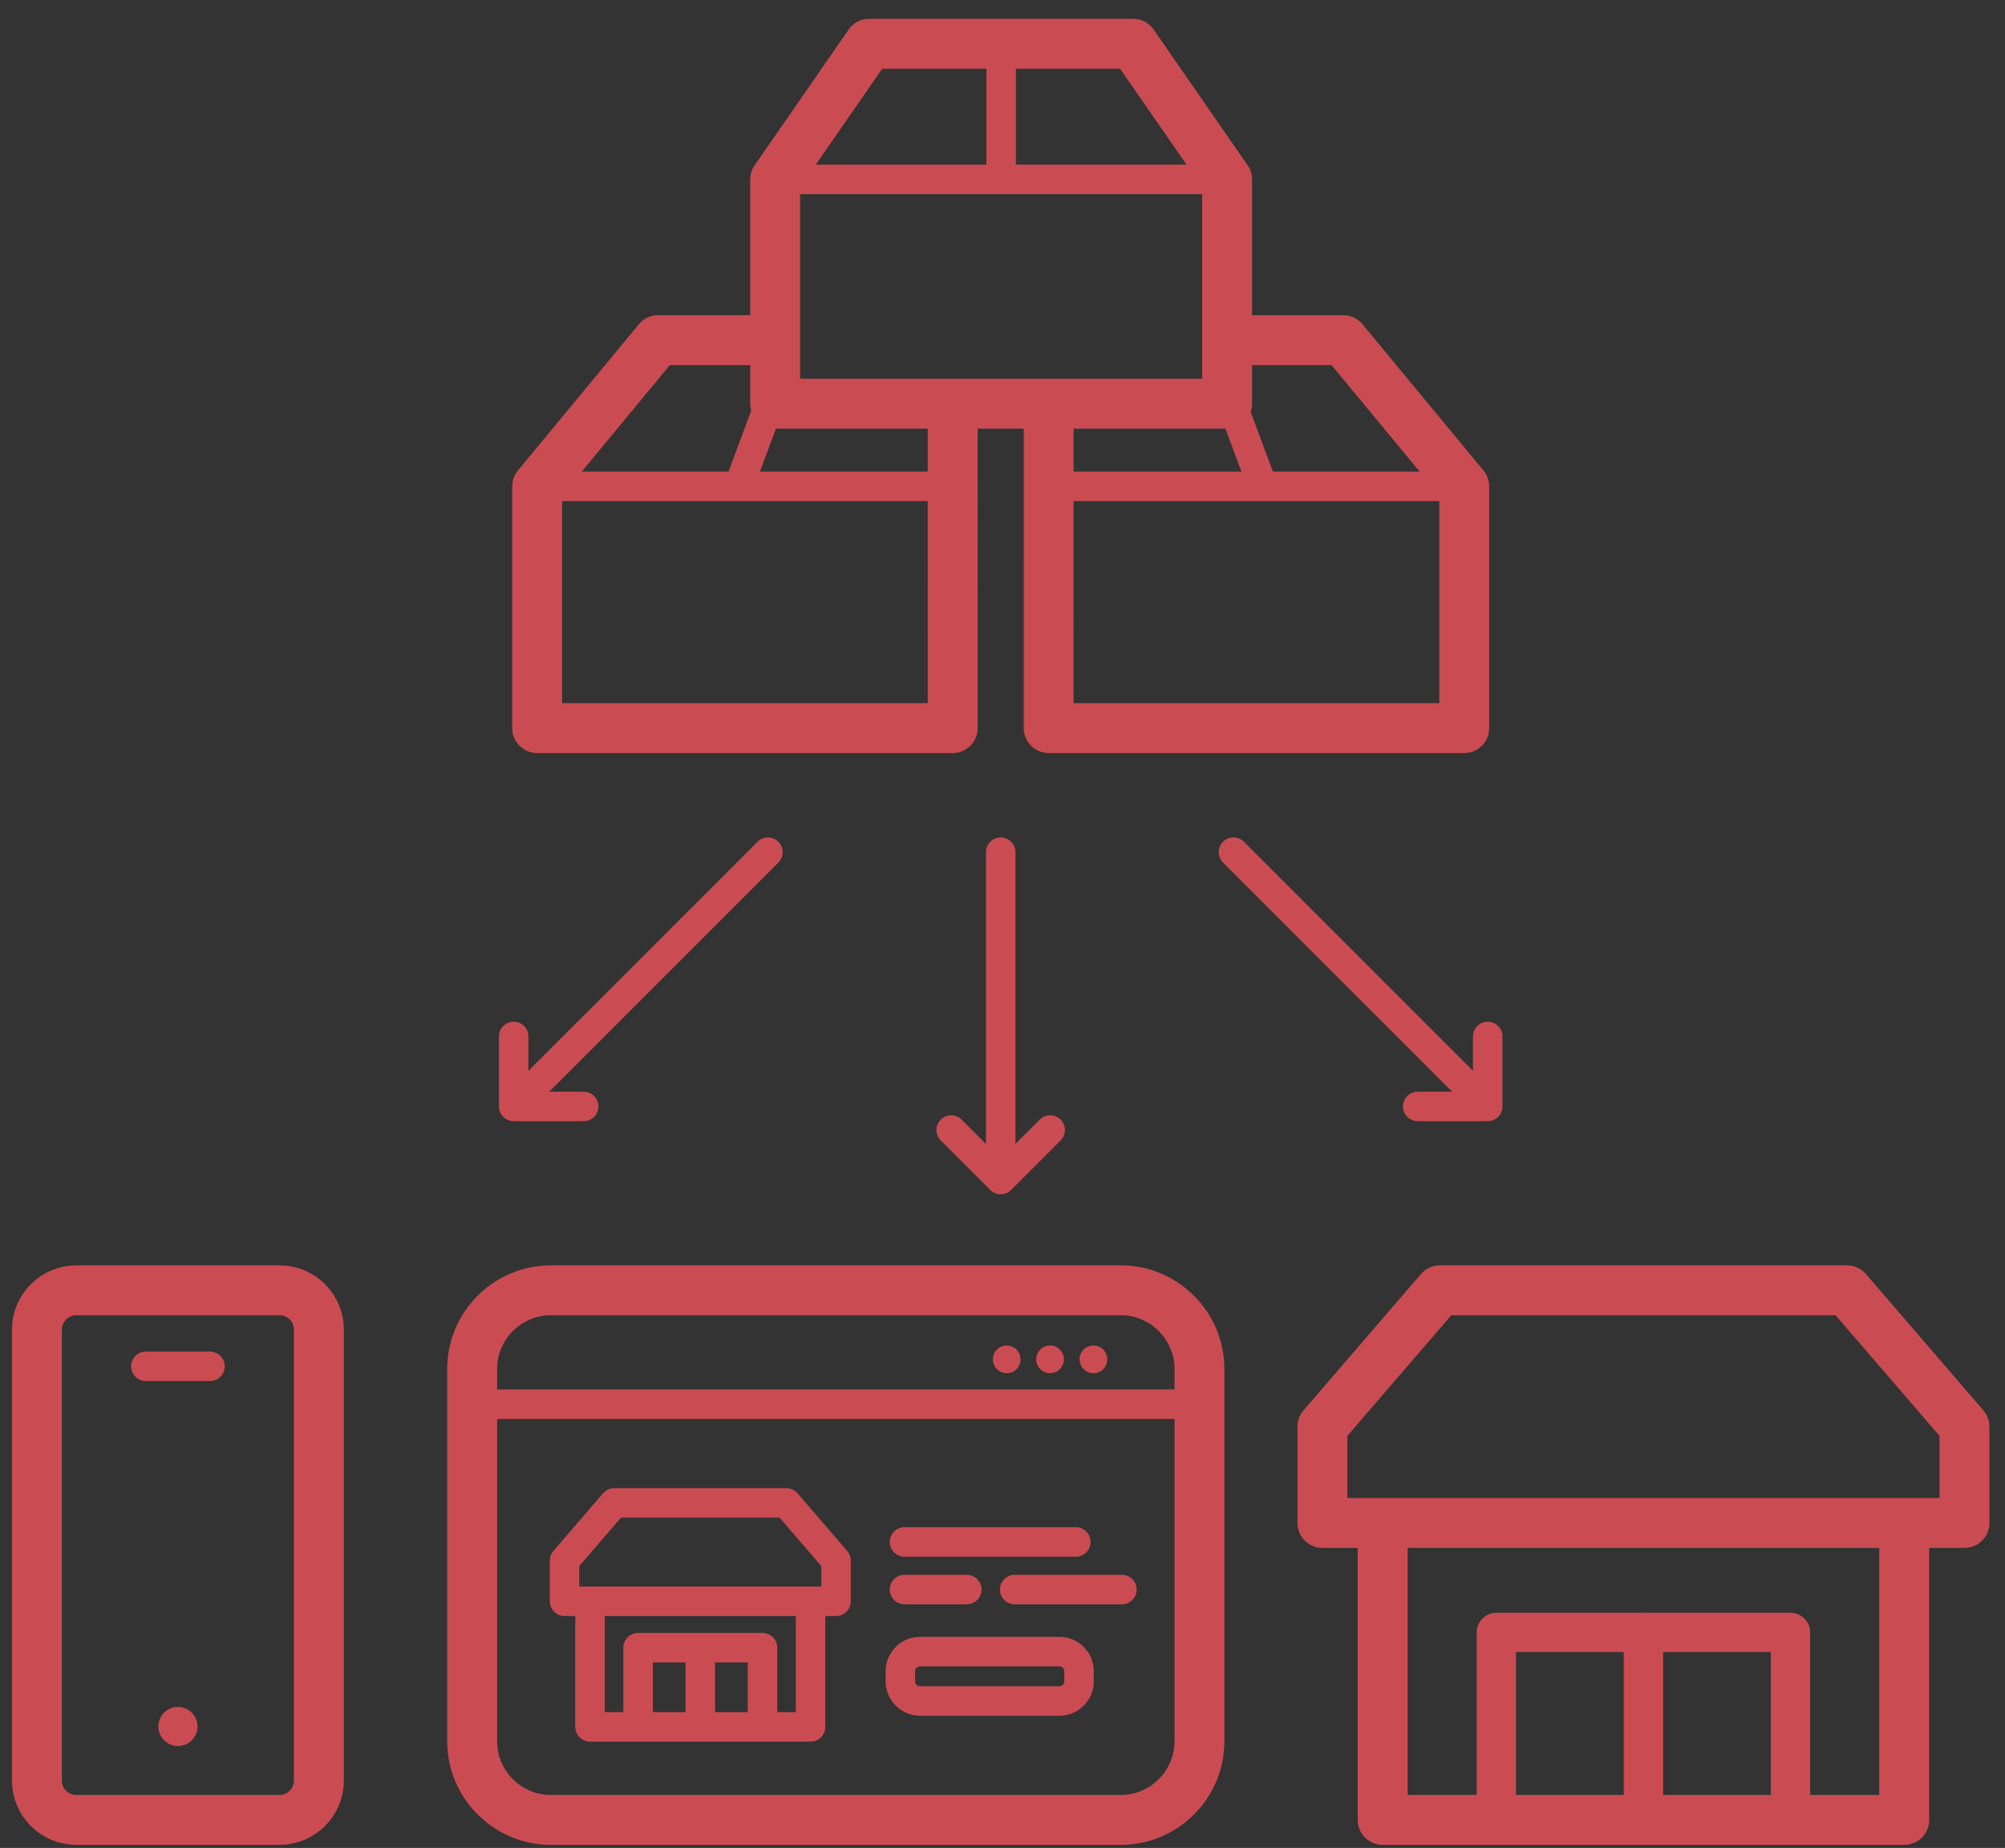 <svg xmlns="http://www.w3.org/2000/svg" width="102" height="94" viewBox="0 0 102 94">
  <rect x="0" y="0" width="102" height="94" fill="#333333" stroke="none"/>
  <g fill="none" fill-rule="evenodd" transform="translate(1 2)">
    <path stroke="#CA4C52" stroke-linecap="round" stroke-linejoin="round" stroke-width="2.538" d="M15.224,88.575 C15.224,89.674 14.324,90.575 13.224,90.575 L2.878,90.575 C1.778,90.575 0.878,89.674 0.878,88.575 L0.878,65.634 C0.878,64.534 1.778,63.634 2.878,63.634 L13.224,63.634 C14.324,63.634 15.224,64.534 15.224,65.634 L15.224,88.575 Z"/>
    <path fill="#FFFFFE" d="M6.42,67.5 L9.682,67.5"/>
    <path stroke="#CA4C52" stroke-linecap="round" stroke-linejoin="round" stroke-width="1.5" d="M6.42,67.5 L9.682,67.5"/>
    <path fill="#CA4C52" d="M9.046,85.821 C9.046,86.37 8.6,86.816 8.051,86.816 C7.502,86.816 7.057,86.37 7.057,85.821 C7.057,85.272 7.502,84.827 8.051,84.827 C8.6,84.827 9.046,85.272 9.046,85.821"/>
    <path stroke="#CA4C52" stroke-linecap="round" stroke-linejoin="round" stroke-width="2.538" d="M60.02,86.575 C60.02,88.775 58.22,90.575 56.02,90.575 L27.02,90.575 C24.82,90.575 23.02,88.775 23.02,86.575 L23.02,67.634 C23.02,65.435 24.82,63.634 27.02,63.634 L56.02,63.634 C58.22,63.634 60.02,65.435 60.02,67.634 L60.02,86.575 Z"/>
    <path stroke="#CA4C52" stroke-linecap="round" stroke-linejoin="round" stroke-width="1.5" d="M31.462,85.843 L37.791,85.843 L37.791,81.811 L31.462,81.811 L31.462,85.843 Z M29.016,79.455 L29.016,85.843 L40.236,85.843 L40.236,79.455 L29.016,79.455 Z M27.72,77.383 L30.247,74.45 L39.005,74.45 L41.533,77.383 L41.533,79.455 L27.72,79.455 L27.72,77.383 Z M34.626,81.811 L34.626,85.843 L34.626,81.811 Z M53.894,83.526 C53.894,84.076 53.444,84.526 52.894,84.526 L45.804,84.526 C45.254,84.526 44.804,84.076 44.804,83.526 L44.804,83.012 C44.804,82.462 45.254,82.012 45.804,82.012 L52.894,82.012 C53.444,82.012 53.894,82.462 53.894,83.012 L53.894,83.526 Z M45.015,76.435 L53.731,76.435 L45.015,76.435 Z M45.015,78.857 L48.184,78.857 L45.015,78.857 Z M50.619,78.857 L56.076,78.857 L50.619,78.857 Z"/>
    <path fill="#FFFFFE" d="M59.56,69.429 L23.02,69.429"/>
    <path stroke="#CA4C52" stroke-linecap="round" stroke-linejoin="round" stroke-width="1.5" d="M59.56,69.429 L23.02,69.429"/>
    <path fill="#CA4C52" d="M50.918 67.147C50.918 67.536 50.603 67.852 50.214 67.852 49.825 67.852 49.509 67.536 49.509 67.147 49.509 66.758 49.825 66.443 50.214 66.443 50.603 66.443 50.918 66.758 50.918 67.147M53.124 67.147C53.124 67.536 52.809 67.852 52.42 67.852 52.031 67.852 51.715 67.536 51.715 67.147 51.715 66.758 52.031 66.443 52.42 66.443 52.809 66.443 53.124 66.758 53.124 67.147M55.33 67.147C55.33 67.536 55.015 67.852 54.626 67.852 54.237 67.852 53.921 67.536 53.921 67.147 53.921 66.758 54.237 66.443 54.626 66.443 55.015 66.443 55.33 66.758 55.33 67.147"/>
    <polygon stroke="#CA4C52" stroke-linecap="round" stroke-linejoin="round" stroke-width="2" points="75.124 90.574 90.088 90.574 90.088 81.038 75.124 81.038"/>
    <path stroke="#CA4C52" stroke-linecap="round" stroke-linejoin="round" stroke-width="2.538" d="M69.339,75.469 L69.339,90.575 L95.873,90.575 L95.873,75.469 L69.339,75.469 Z M66.275,70.569 L72.25,63.634 L92.962,63.634 L98.938,70.569 L98.938,75.469 L66.275,75.469 L66.275,70.569 Z"/>
    <path stroke="#CA4C52" stroke-linecap="round" stroke-linejoin="round" stroke-width="2" d="M82.606,81.038 L82.606,90.574"/>
    <path stroke="#CA4C52" stroke-linecap="round" stroke-linejoin="round" stroke-width="1.5" d="M47.389,55.481 L49.908,58 L52.426,55.481 M71.122,54.282 L74.684,54.282 L74.684,50.72 M49.908,41.348 L49.908,56.739 M61.75,41.348 L73.792,53.39 M38.066,41.348 L26.023,53.39 M25.132,50.72 L25.132,54.282 L28.693,54.282"/>
    <polygon stroke="#CA4C52" stroke-linecap="round" stroke-linejoin="round" stroke-width="2.538" points="61.427 7.125 61.427 18.534 38.436 18.534 38.436 7.125 38.438 7.125 43.215 .227 56.647 .227 61.424 7.125"/>
    <path stroke="#CA4C52" stroke-linecap="round" stroke-linejoin="round" stroke-width="1.5" d="M49.931,0.227 L49.931,7.125 M38.436,7.125 L61.427,7.125"/>
    <polyline stroke="#CA4C52" stroke-linecap="round" stroke-linejoin="round" stroke-width="2.538" points="37.458 15.303 32.479 15.303 26.328 22.738 26.326 22.738 26.326 35.036 47.468 35.036 47.466 19.306"/>
    <path stroke="#CA4C52" stroke-linecap="round" stroke-linejoin="round" stroke-width="1.5" d="M38.119,18.607 L36.582,22.738 M26.326,22.738 L47.468,22.738"/>
    <polyline stroke="#CA4C52" stroke-linecap="round" stroke-linejoin="round" stroke-width="2.538" points="62.357 15.303 67.337 15.303 73.487 22.738 73.489 22.738 73.489 35.036 52.347 35.036 52.349 19.306"/>
    <path stroke="#CA4C52" stroke-linecap="round" stroke-linejoin="round" stroke-width="1.5" d="M61.696,18.607 L63.233,22.738 M73.489,22.738 L52.347,22.738"/>
  </g>
</svg>

